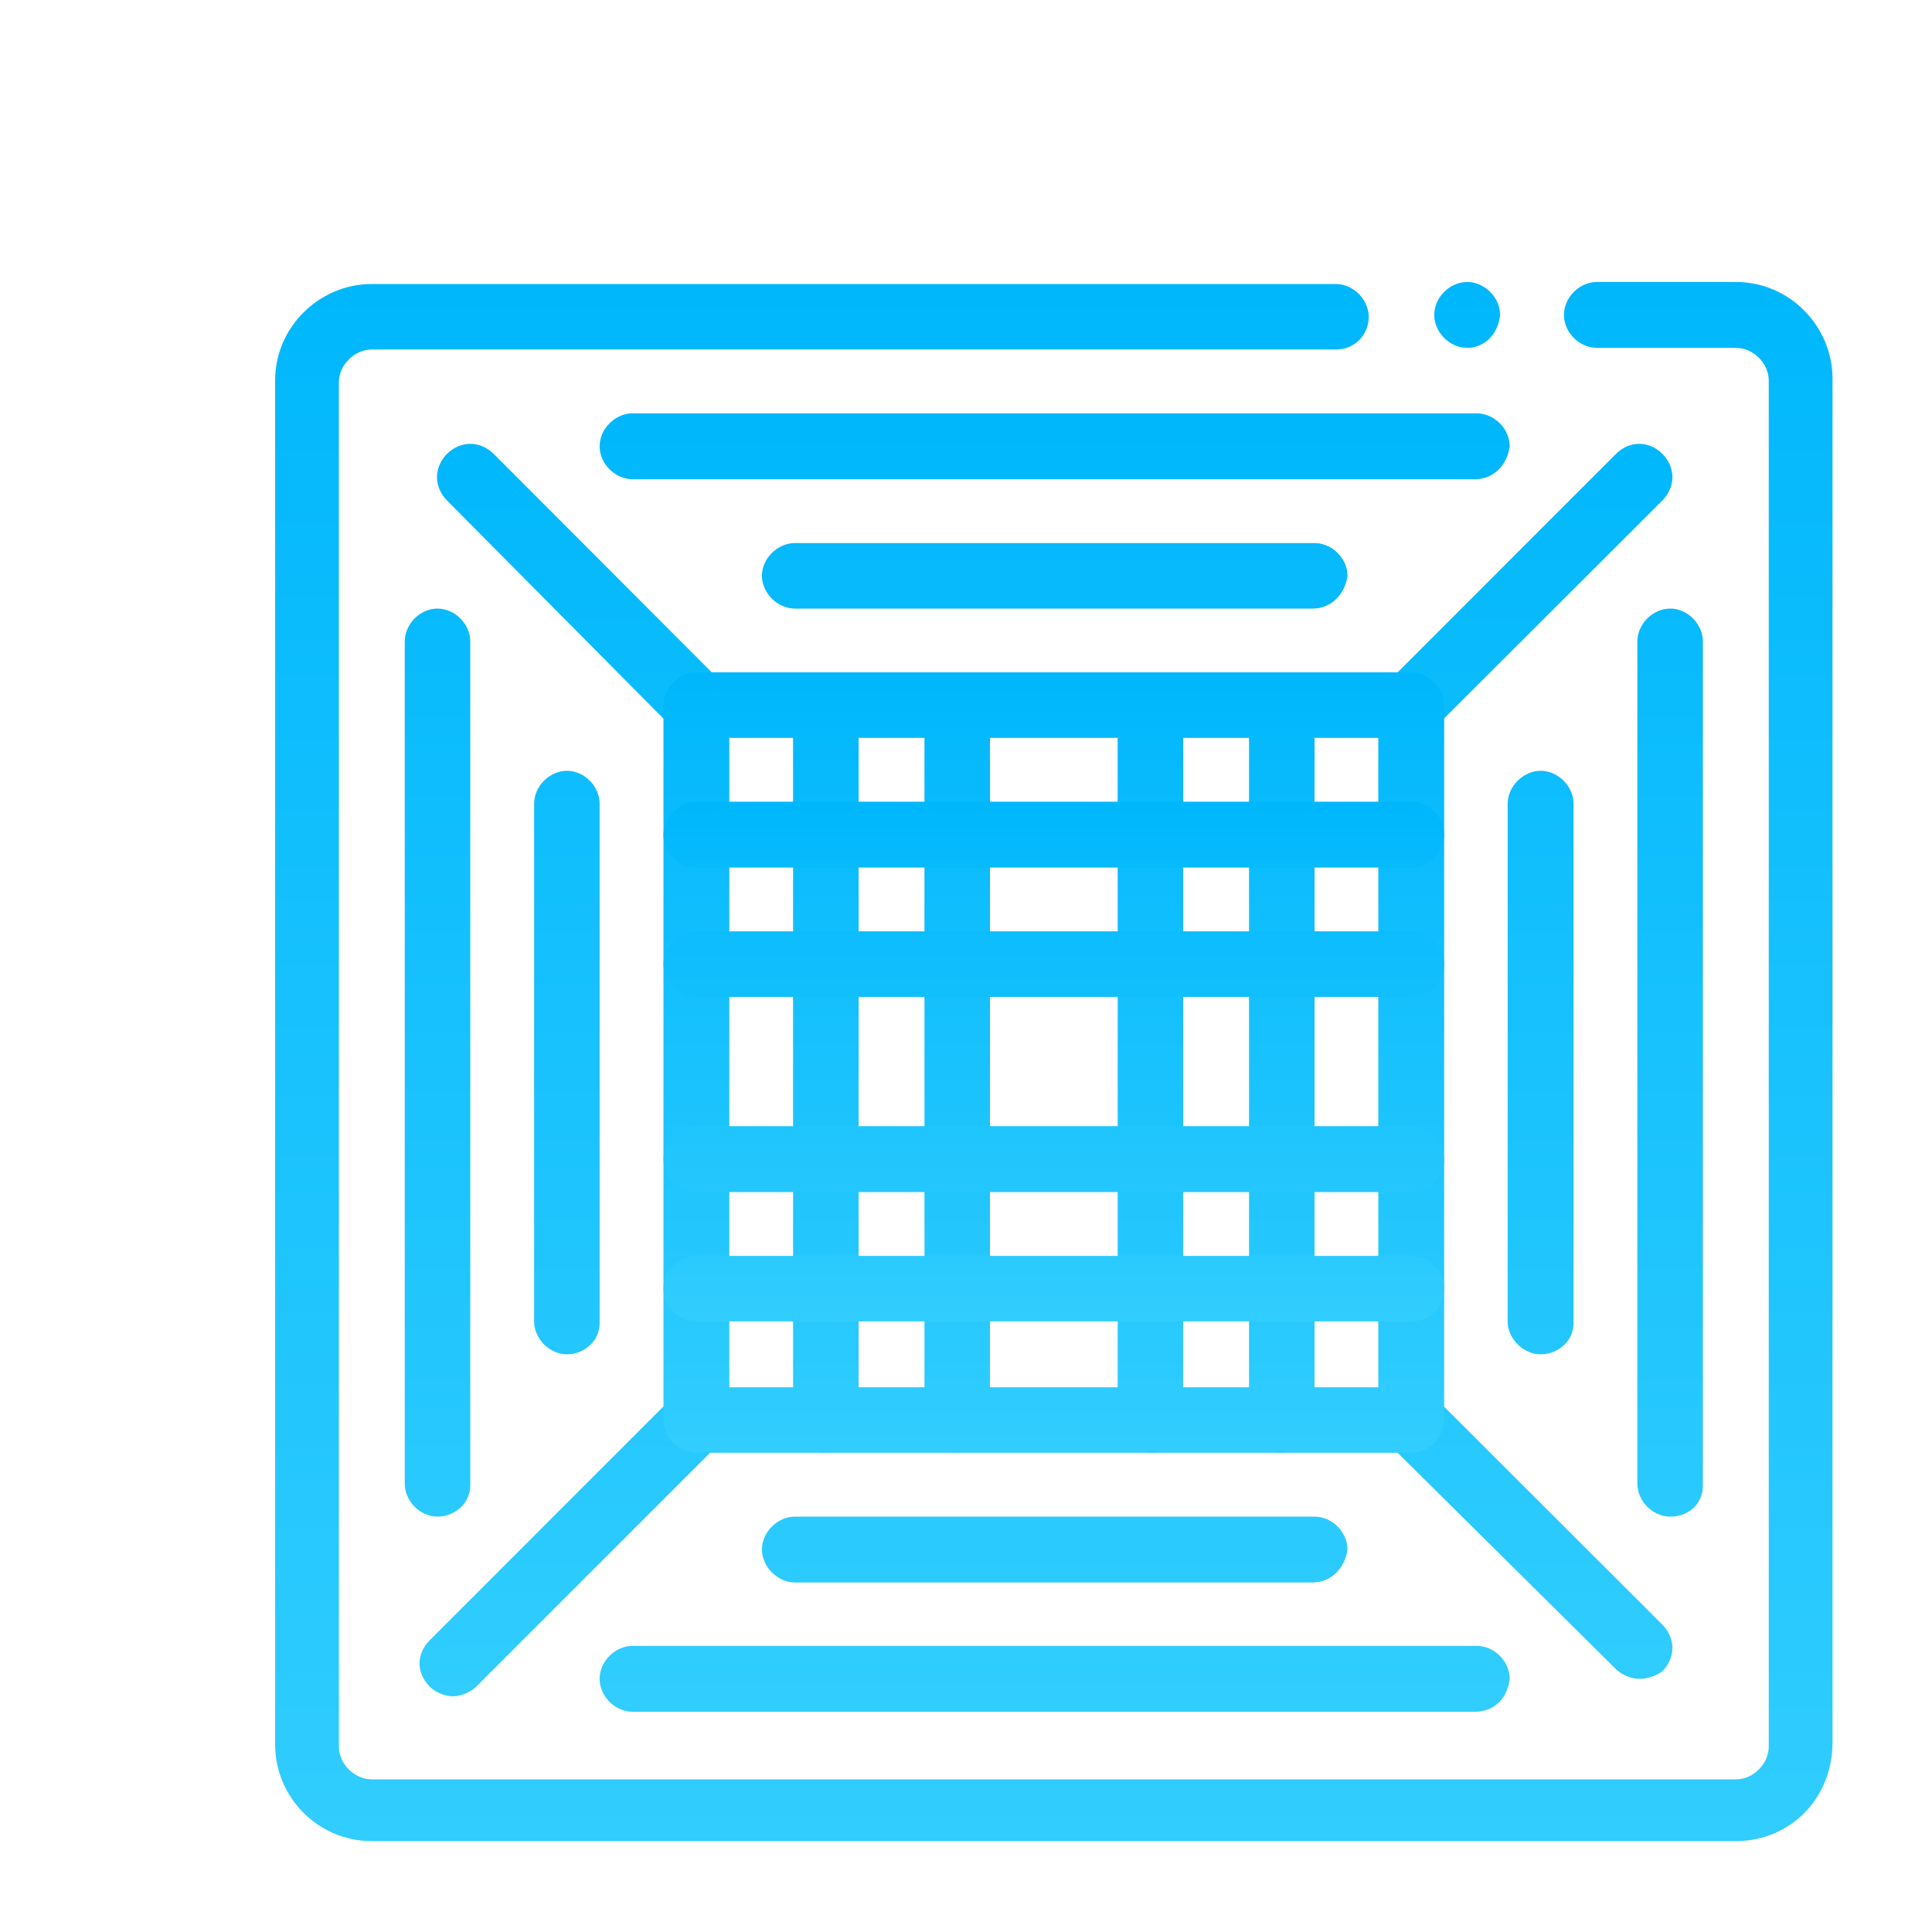 <?xml version="1.0" encoding="UTF-8"?>
<svg width="30px" height="30px" viewBox="0 0 22 20" version="1.1" xmlns="http://www.w3.org/2000/svg" xmlns:xlink="http://www.w3.org/1999/xlink">
    <title>acTypeCentral</title>
    <defs>
        <linearGradient x1="50%" y1="0%" x2="50%" y2="100%" id="linearGradient-1">
            <stop stop-color="#00B7FC" offset="0%"></stop>
            <stop stop-color="#31CDFE" offset="100%"></stop>
        </linearGradient>
        <linearGradient x1="50%" y1="0%" x2="50%" y2="100%" id="linearGradient-2">
            <stop stop-color="#00B7FC" offset="0%"></stop>
            <stop stop-color="#31CDFE" offset="100%"></stop>
        </linearGradient>
        <linearGradient x1="50%" y1="0%" x2="50%" y2="100%" id="linearGradient-3">
            <stop stop-color="#00B7FC" offset="0%"></stop>
            <stop stop-color="#31CDFE" offset="100%"></stop>
        </linearGradient>
        <linearGradient x1="50%" y1="0%" x2="50%" y2="100%" id="linearGradient-4">
            <stop stop-color="#00B7FC" offset="0%"></stop>
            <stop stop-color="#31CDFE" offset="100%"></stop>
        </linearGradient>
        <linearGradient x1="50%" y1="0%" x2="50%" y2="100%" id="linearGradient-5">
            <stop stop-color="#00B7FC" offset="0%"></stop>
            <stop stop-color="#31CDFE" offset="100%"></stop>
        </linearGradient>
        <linearGradient x1="50%" y1="0%" x2="50%" y2="100%" id="linearGradient-6">
            <stop stop-color="#00B7FC" offset="0%"></stop>
            <stop stop-color="#31CDFE" offset="100%"></stop>
        </linearGradient>
    </defs>
    <g id="Page-1" stroke="none" stroke-width="1" fill="none" fill-rule="evenodd">
        <g id="acTypeCentral" fill-rule="nonzero">
            <g id="air-conditioner" transform="translate(0, 0)">
                <path d="M 20.074 19.613 L 3.926 19.613 C 3.684 19.613 3.484 19.414 3.484 19.172 L 3.484 3.027 C 3.484 2.785 3.684 2.586 3.926 2.586 L 20.051 2.586 C 20.293 2.586 20.492 2.785 20.492 3.027 L 20.492 19.152 C 20.516 19.414 20.316 19.613 20.074 19.613 Z M 20.074 19.613 "/>
                <path fill="url(#linearGradient-1)" d="M 19.766 19.965 L 4.234 19.965 C 3.617 19.965 3.133 19.461 3.133 18.867 L 3.133 3.332 C 3.133 2.719 3.641 2.234 4.234 2.234 L 15.211 2.234 C 15.41 2.234 15.586 2.41 15.586 2.609 C 15.586 2.805 15.434 2.98 15.211 2.98 L 4.234 2.98 C 4.035 2.98 3.859 3.156 3.859 3.355 L 3.859 18.887 C 3.859 19.086 4.035 19.262 4.234 19.262 L 19.766 19.262 C 19.965 19.262 20.141 19.086 20.141 18.887 L 20.141 3.332 C 20.141 3.137 19.965 2.961 19.766 2.961 L 18.184 2.961 C 17.984 2.961 17.809 2.785 17.809 2.586 C 17.809 2.387 17.984 2.211 18.184 2.211 L 19.766 2.211 C 20.383 2.211 20.867 2.719 20.867 3.312 L 20.867 18.844 C 20.867 19.48 20.383 19.965 19.766 19.965 Z M 16.707 2.961 C 16.508 2.961 16.332 2.785 16.332 2.586 C 16.332 2.387 16.508 2.211 16.707 2.211 C 16.906 2.211 17.082 2.387 17.082 2.586 C 17.059 2.805 16.906 2.961 16.707 2.961 Z M 16.707 2.961 "/>
                <path fill="url(#linearGradient-2)" d="M 7.93 7.402 C 7.84 7.402 7.73 7.359 7.664 7.293 L 5.09 4.699 C 4.938 4.543 4.938 4.324 5.09 4.168 C 5.246 4.016 5.465 4.016 5.621 4.168 L 8.215 6.766 C 8.371 6.918 8.371 7.141 8.215 7.293 C 8.129 7.359 8.02 7.402 7.93 7.402 Z M 16.07 7.402 C 15.98 7.402 15.871 7.359 15.805 7.293 C 15.652 7.141 15.652 6.918 15.805 6.766 L 18.402 4.168 C 18.555 4.016 18.777 4.016 18.93 4.168 C 19.082 4.324 19.082 4.543 18.93 4.699 L 16.332 7.293 C 16.246 7.359 16.156 7.402 16.07 7.402 Z M 18.664 18.117 C 18.578 18.117 18.469 18.074 18.402 18.008 L 15.805 15.434 C 15.652 15.281 15.652 15.059 15.805 14.906 C 15.961 14.75 16.18 14.75 16.332 14.906 L 18.93 17.5 C 19.082 17.656 19.082 17.875 18.93 18.031 C 18.84 18.094 18.754 18.117 18.664 18.117 Z M 5.156 18.316 C 5.07 18.316 4.961 18.273 4.895 18.207 C 4.738 18.051 4.738 17.832 4.895 17.676 L 7.664 14.906 C 7.82 14.75 8.039 14.75 8.195 14.906 C 8.348 15.059 8.348 15.281 8.195 15.434 L 5.422 18.207 C 5.355 18.273 5.246 18.316 5.156 18.316 Z M 4.98 16.27 C 4.785 16.27 4.609 16.094 4.609 15.895 L 4.609 6.305 C 4.609 6.105 4.785 5.93 4.98 5.93 C 5.18 5.93 5.355 6.105 5.355 6.305 L 5.355 15.918 C 5.355 16.117 5.18 16.27 4.98 16.27 Z M 6.457 14.422 C 6.258 14.422 6.082 14.246 6.082 14.047 L 6.082 8.152 C 6.082 7.953 6.258 7.777 6.457 7.777 C 6.652 7.777 6.828 7.953 6.828 8.152 L 6.828 14.07 C 6.828 14.27 6.652 14.422 6.457 14.422 Z M 19.02 16.27 C 18.82 16.27 18.645 16.094 18.645 15.895 L 18.645 6.305 C 18.645 6.105 18.82 5.93 19.02 5.93 C 19.215 5.93 19.391 6.105 19.391 6.305 L 19.391 15.918 C 19.391 16.117 19.238 16.27 19.02 16.27 Z M 17.543 14.422 C 17.348 14.422 17.168 14.246 17.168 14.047 L 17.168 8.152 C 17.168 7.953 17.348 7.777 17.543 7.777 C 17.742 7.777 17.918 7.953 17.918 8.152 L 17.918 14.07 C 17.918 14.27 17.742 14.422 17.543 14.422 Z M 16.797 4.457 L 7.203 4.457 C 7.004 4.457 6.828 4.281 6.828 4.082 C 6.828 3.883 7.004 3.707 7.203 3.707 L 16.816 3.707 C 17.016 3.707 17.191 3.883 17.191 4.082 C 17.168 4.281 17.016 4.457 16.797 4.457 Z M 14.949 5.93 L 9.051 5.93 C 8.855 5.93 8.676 5.754 8.676 5.555 C 8.676 5.359 8.855 5.184 9.051 5.184 L 14.969 5.184 C 15.168 5.184 15.344 5.359 15.344 5.555 C 15.32 5.754 15.168 5.93 14.949 5.93 Z M 16.797 18.492 L 7.203 18.492 C 7.004 18.492 6.828 18.316 6.828 18.117 C 6.828 17.918 7.004 17.742 7.203 17.742 L 16.816 17.742 C 17.016 17.742 17.191 17.918 17.191 18.117 C 17.168 18.336 17.016 18.492 16.797 18.492 Z M 14.949 17.02 L 9.051 17.02 C 8.855 17.02 8.676 16.84 8.676 16.645 C 8.676 16.445 8.855 16.27 9.051 16.27 L 14.969 16.27 C 15.168 16.27 15.344 16.445 15.344 16.645 C 15.32 16.84 15.168 17.02 14.949 17.02 Z M 14.949 17.02 "/>
                <path d="M 7.93 7.031 L 16.07 7.031 L 16.07 15.168 L 7.93 15.168 Z M 7.93 7.031 "/>
                <path fill="url(#linearGradient-3)" d="M 16.07 15.543 L 7.93 15.543 C 7.73 15.543 7.555 15.367 7.555 15.168 L 7.555 7.031 C 7.555 6.832 7.73 6.656 7.93 6.656 L 16.07 6.656 C 16.27 6.656 16.445 6.832 16.445 7.031 L 16.445 15.168 C 16.445 15.367 16.27 15.543 16.07 15.543 Z M 8.305 14.797 L 15.695 14.797 L 15.695 7.402 L 8.305 7.402 Z M 8.305 14.797 "/>
                <path fill="url(#linearGradient-4)" d="M 14.598 15.543 C 14.398 15.543 14.223 15.367 14.223 15.168 L 14.223 7.031 C 14.223 6.832 14.398 6.656 14.598 6.656 C 14.793 6.656 14.969 6.832 14.969 7.031 L 14.969 15.168 C 14.949 15.367 14.793 15.543 14.598 15.543 Z M 9.402 15.543 C 9.207 15.543 9.031 15.367 9.031 15.168 L 9.031 7.031 C 9.031 6.832 9.207 6.656 9.402 6.656 C 9.602 6.656 9.777 6.832 9.777 7.031 L 9.777 15.168 C 9.777 15.367 9.625 15.543 9.402 15.543 Z M 10.898 15.543 C 10.703 15.543 10.527 15.367 10.527 15.168 L 10.527 7.031 C 10.527 6.832 10.703 6.656 10.898 6.656 C 11.098 6.656 11.273 6.832 11.273 7.031 L 11.273 15.168 C 11.25 15.367 11.098 15.543 10.898 15.543 Z M 13.102 15.543 C 12.902 15.543 12.727 15.367 12.727 15.168 L 12.727 7.031 C 12.727 6.832 12.902 6.656 13.102 6.656 C 13.297 6.656 13.473 6.832 13.473 7.031 L 13.473 15.168 C 13.473 15.367 13.32 15.543 13.102 15.543 Z M 13.102 15.543 "/>
                <path fill="url(#linearGradient-5)" d="M 16.07 14.047 L 7.93 14.047 C 7.73 14.047 7.555 13.871 7.555 13.672 C 7.555 13.477 7.73 13.301 7.93 13.301 L 16.07 13.301 C 16.27 13.301 16.445 13.477 16.445 13.672 C 16.445 13.895 16.27 14.047 16.07 14.047 Z M 16.07 8.879 L 7.93 8.879 C 7.73 8.879 7.555 8.703 7.555 8.504 C 7.555 8.305 7.73 8.129 7.93 8.129 L 16.07 8.129 C 16.27 8.129 16.445 8.305 16.445 8.504 C 16.445 8.703 16.27 8.879 16.07 8.879 Z M 16.07 10.352 L 7.93 10.352 C 7.73 10.352 7.555 10.176 7.555 9.977 C 7.555 9.781 7.73 9.605 7.93 9.605 L 16.07 9.605 C 16.27 9.605 16.445 9.781 16.445 9.977 C 16.445 10.199 16.27 10.352 16.07 10.352 Z M 16.07 12.574 L 7.93 12.574 C 7.73 12.574 7.555 12.398 7.555 12.199 C 7.555 12 7.73 11.824 7.93 11.824 L 16.07 11.824 C 16.27 11.824 16.445 12 16.445 12.199 C 16.445 12.418 16.27 12.574 16.07 12.574 Z M 16.07 12.574 "/>
            </g>
        </g>
    </g>
</svg>